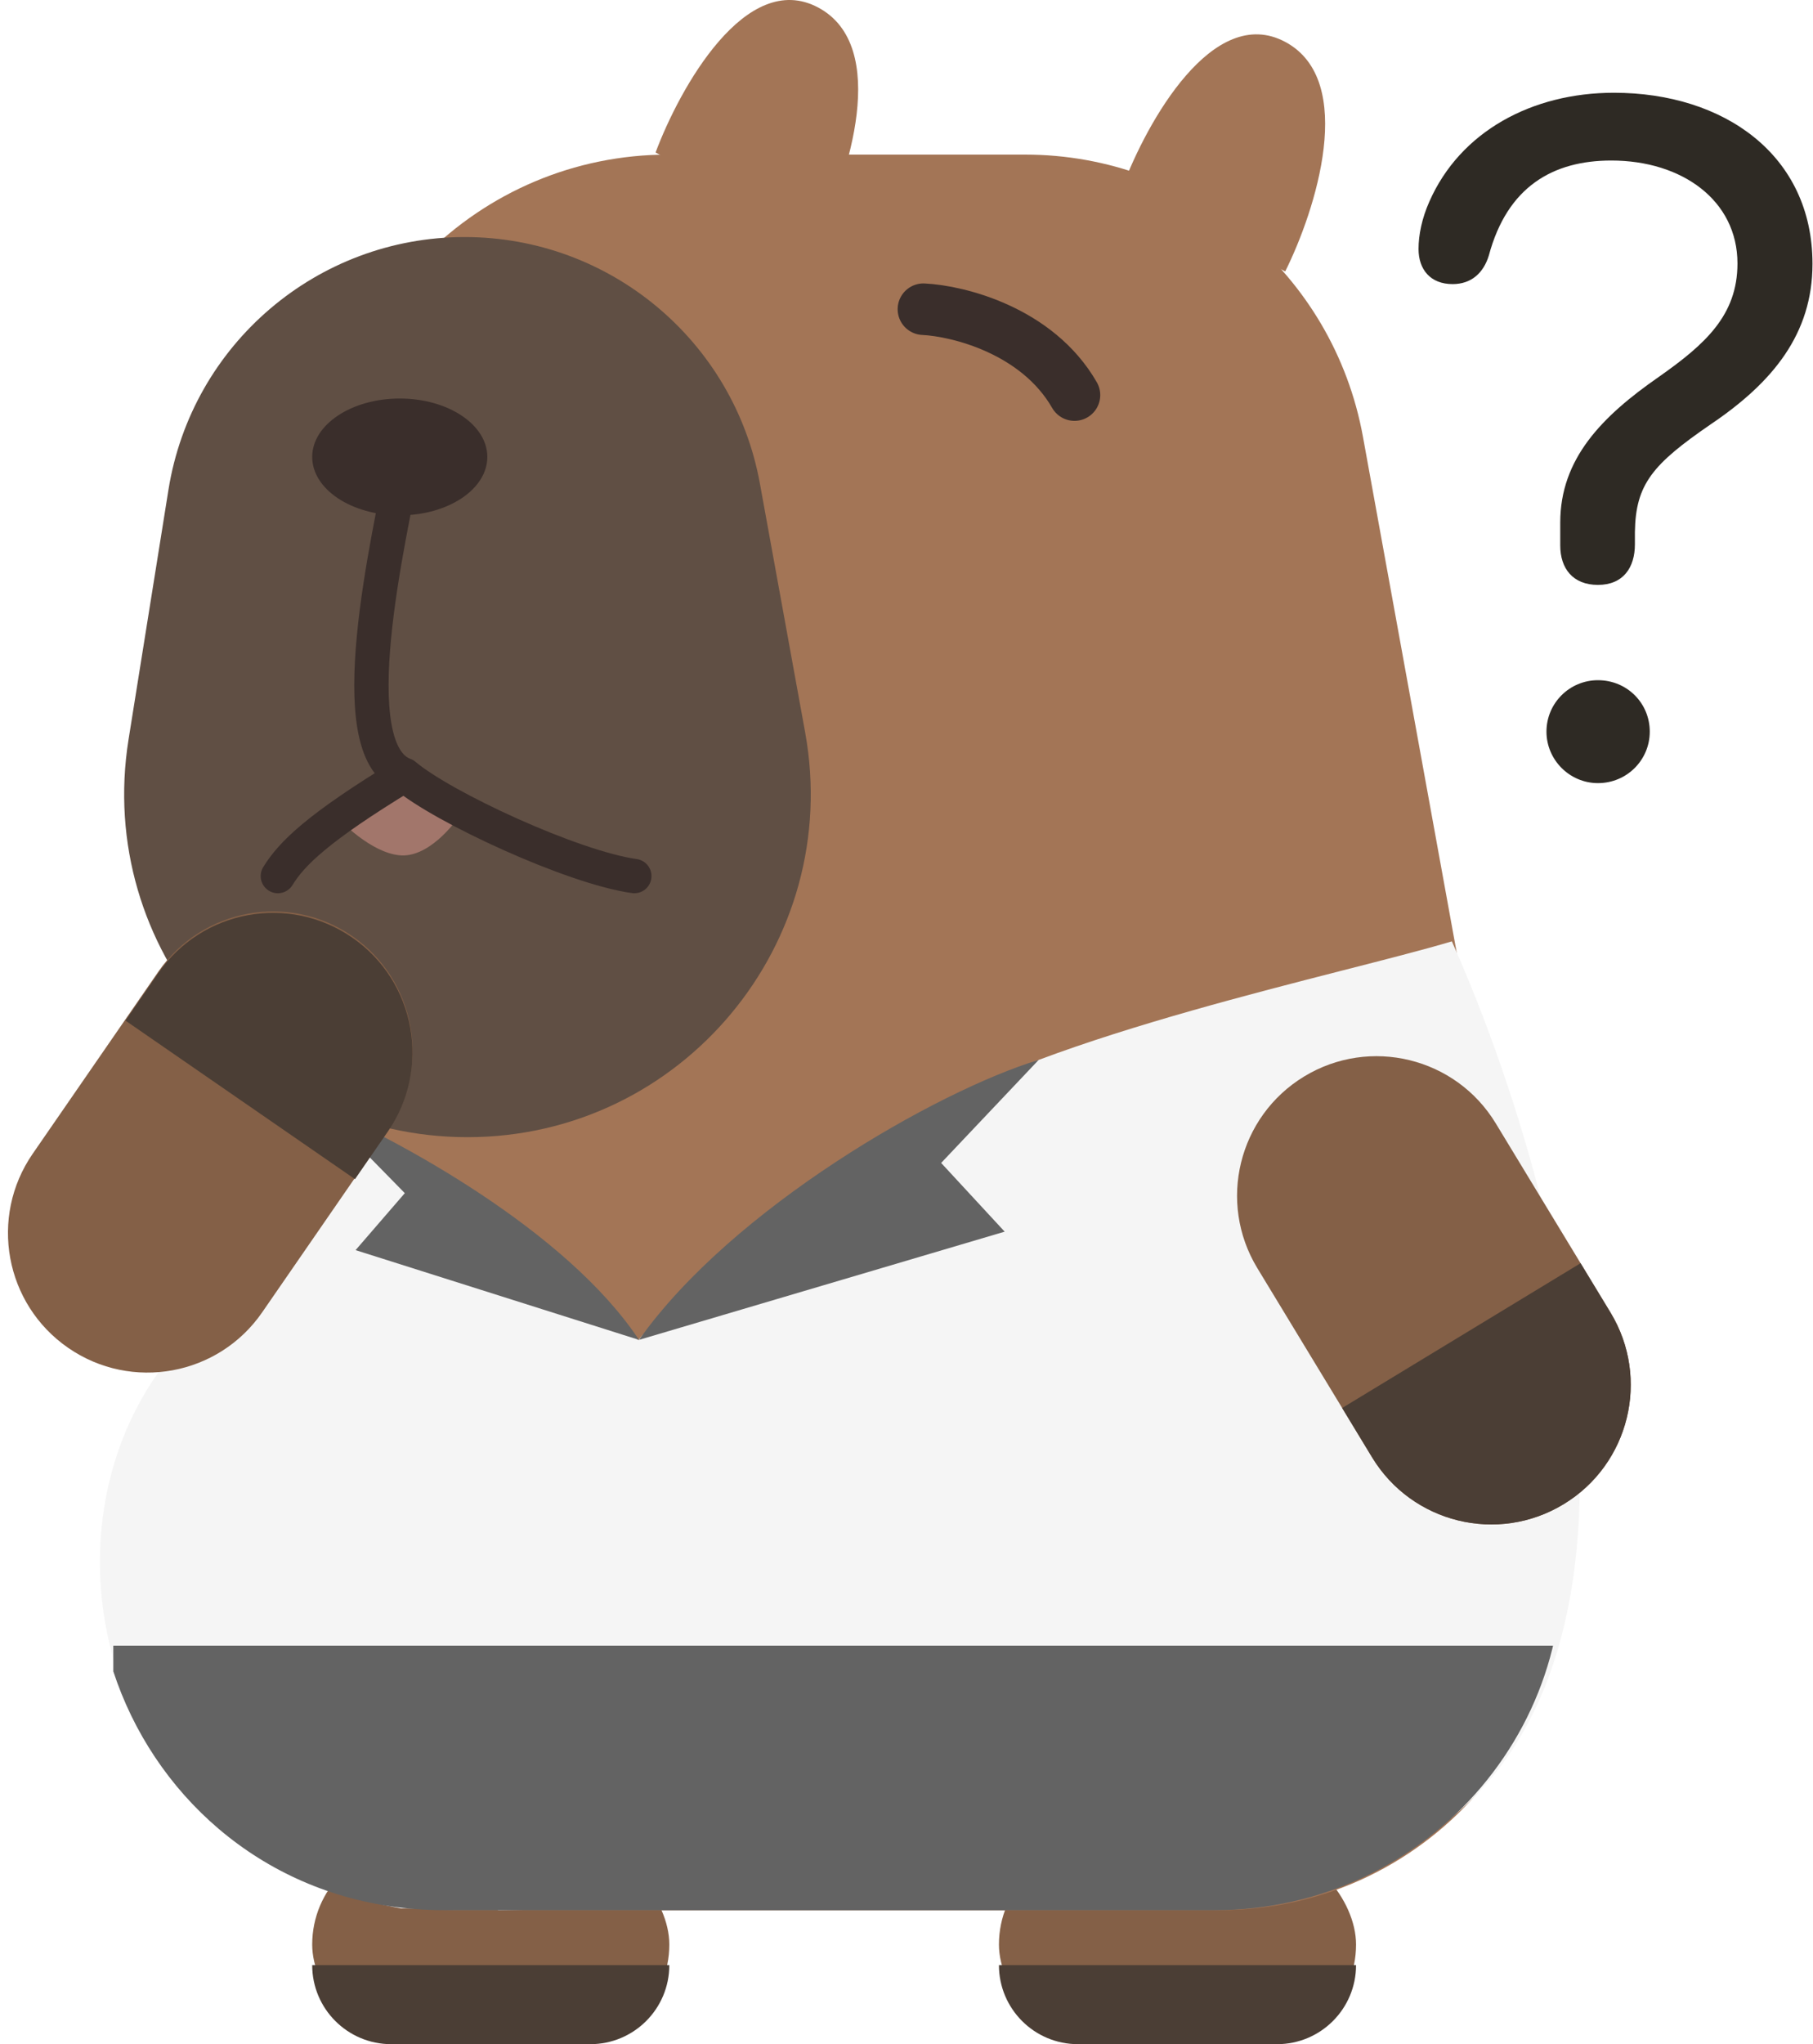 <svg width="528" height="595" viewBox="0 0 528 595" fill="none" xmlns="http://www.w3.org/2000/svg">
<path d="M238.296 2.197C217.241 -9.054 197.94 25.637 190.922 44.389L238.296 69C247.069 51.42 259.351 13.448 238.296 2.197Z" fill="#A37556"/>
<rect x="290.922" y="537" width="104" height="58" rx="29" fill="#846047"/>
<path d="M290.922 572H394.922C394.922 584.703 384.624 595 371.922 595H313.922C301.219 595 290.922 584.703 290.922 572Z" fill="#4B3E35"/>
<rect x="90.922" y="537" width="104" height="58" rx="29" fill="#846047"/>
<path d="M90.922 572H194.922C194.922 584.703 184.624 595 171.922 595H113.922C101.219 595 90.922 584.703 90.922 572Z" fill="#4B3E35"/>
<path d="M94.605 145C94.605 89.772 139.376 45 194.605 45H298.541C346.869 45 388.281 79.561 396.928 127.109L453.483 438.109C464.645 499.494 417.488 556 355.096 556H133.496C46.447 556 0.962 452.488 59.836 388.367L68.265 379.187C85.205 360.737 94.605 336.602 94.605 311.555L94.605 145Z" fill="#A37556"/>
<path d="M49.057 142.579C55.837 100.187 92.408 69 135.339 69C177.563 69 213.747 99.194 221.305 140.737L234.48 213.149C245.645 274.511 198.506 331 136.137 331C74.634 331 27.721 275.987 37.434 215.256L49.057 142.579Z" fill="#604F44"/>
<path d="M116.324 248.949C108.235 248.123 99.472 239.656 96.102 235.526C114.013 221.896 129.565 229.847 135.102 235.526C132.213 240.344 124.413 249.775 116.324 248.949Z" fill="#A2766B"/>
<path d="M117.806 132.789C113.387 156.391 98.528 218.496 117.806 225.579M117.806 225.579C128.922 235 166.841 252.521 184.731 255M117.806 225.579C92.422 241 84.922 248.5 80.922 255" stroke="#3A2E2B" stroke-width="10" stroke-linecap="round"/>
<ellipse cx="116.422" cy="133" rx="25.5" ry="17" fill="#3A2E2B"/>
<path d="M268.922 90C279.089 90.5 302.122 96.2 312.922 115" stroke="#3A2E2B" stroke-width="15" stroke-linecap="round"/>
<path d="M374.296 12.197C353.241 0.946 333.94 35.637 326.922 54.389L374.296 79C383.069 61.42 395.351 23.448 374.296 12.197Z" fill="#A37556"/>
<path d="M266.092 325.577C305.188 300.975 390.492 283.668 422.828 274C461.766 361.345 503.663 539.33 359.748 552.506L145.05 556C129.694 511.221 136.322 470.687 155.088 435.209C182.415 381.291 234.449 342.346 266.092 325.577Z" fill="#F5F5F5"/>
<path d="M116.789 555.501H240.59C255.89 410.301 130.507 339.167 92.09 322C84.09 348.5 74.29 358.043 62.789 382C5.289 427 20.148 537.563 116.789 555.501Z" fill="#F5F5F5"/>
<g clip-path="url(#clip0_4053_389)">
<path d="M90.058 145C90.058 89.772 135.378 45 191.284 45H296.496C345.416 45 387.336 79.561 396.089 127.109L453.337 438.109C464.637 499.494 416.901 556 353.744 556H129.426C41.309 556 -4.733 452.488 54.863 388.367L63.395 379.187C80.543 360.737 90.058 336.602 90.058 311.555L90.058 145Z" fill="#636363"/>
</g>
<path d="M292.592 358.5L186.092 390C213.292 351.6 272.908 317.5 302.5 308.5L274.092 338.5L292.592 358.5Z" fill="#636363"/>
<path d="M103.554 363.878L186.092 390C165.012 358.156 115.308 331.398 93.092 322L117.892 347.293L103.554 363.878Z" fill="#636363"/>
<path d="M379.817 313.325C398.991 301.689 423.968 307.799 435.604 326.973L469.024 382.042C480.66 401.216 474.55 426.193 455.376 437.829C436.202 449.466 411.225 443.355 399.589 424.181L366.169 369.112C354.532 349.938 360.643 324.961 379.817 313.325Z" fill="#846047"/>
<path d="M460.311 367.686L469.024 382.042C480.66 401.216 474.55 426.193 455.376 437.829C436.202 449.466 411.225 443.355 399.589 424.181L390.876 409.824L460.311 367.686Z" fill="#4B3E35"/>
<path d="M19.86 392.327C38.317 405.07 63.609 400.438 76.353 381.982L112.953 328.972C125.696 310.515 121.065 285.223 102.608 272.479C84.151 259.736 58.858 264.368 46.115 282.824L9.515 335.834C-3.228 354.291 1.403 379.583 19.86 392.327Z" fill="#846047"/>
<path d="M103.386 343.221L112.928 329.401C125.671 310.945 121.039 285.652 102.583 272.909C84.126 260.165 58.833 264.797 46.09 283.254L36.548 297.074L103.386 343.221Z" fill="#4B3E35"/>
<path d="M465.367 170.246C472.755 170.246 476.133 165.182 476.133 158.431C476.133 157.271 476.133 156.005 476.133 154.845C476.344 140.921 481.304 135.12 498.192 123.517C516.346 111.281 527.85 97.146 527.85 76.788C527.85 45.143 502.097 27 470.011 27C446.157 27 425.259 38.287 416.287 58.645C414.071 63.603 413.121 68.455 413.121 72.463C413.121 78.476 416.604 82.695 423.042 82.695C428.425 82.695 432.014 79.531 433.597 74.362C438.98 54.32 452.279 46.725 469.272 46.725C489.854 46.725 506.002 58.328 506.002 76.683C506.002 91.766 496.609 100.205 483.099 109.699C466.528 121.196 454.39 133.538 454.39 152.103C454.39 154.318 454.39 156.532 454.39 158.748C454.39 165.499 458.084 170.246 465.367 170.246ZM465.367 227.945C473.81 227.945 480.46 221.194 480.46 212.967C480.46 204.633 473.81 197.987 465.367 197.987C457.134 197.987 450.379 204.633 450.379 212.967C450.379 221.194 457.134 227.945 465.367 227.945Z" fill="#2E2A24"/>
<defs>
<clipPath id="clip0_4053_389">
<rect width="422" height="77" fill="white" transform="translate(33 479)"/>
</clipPath>
</defs>
</svg>
